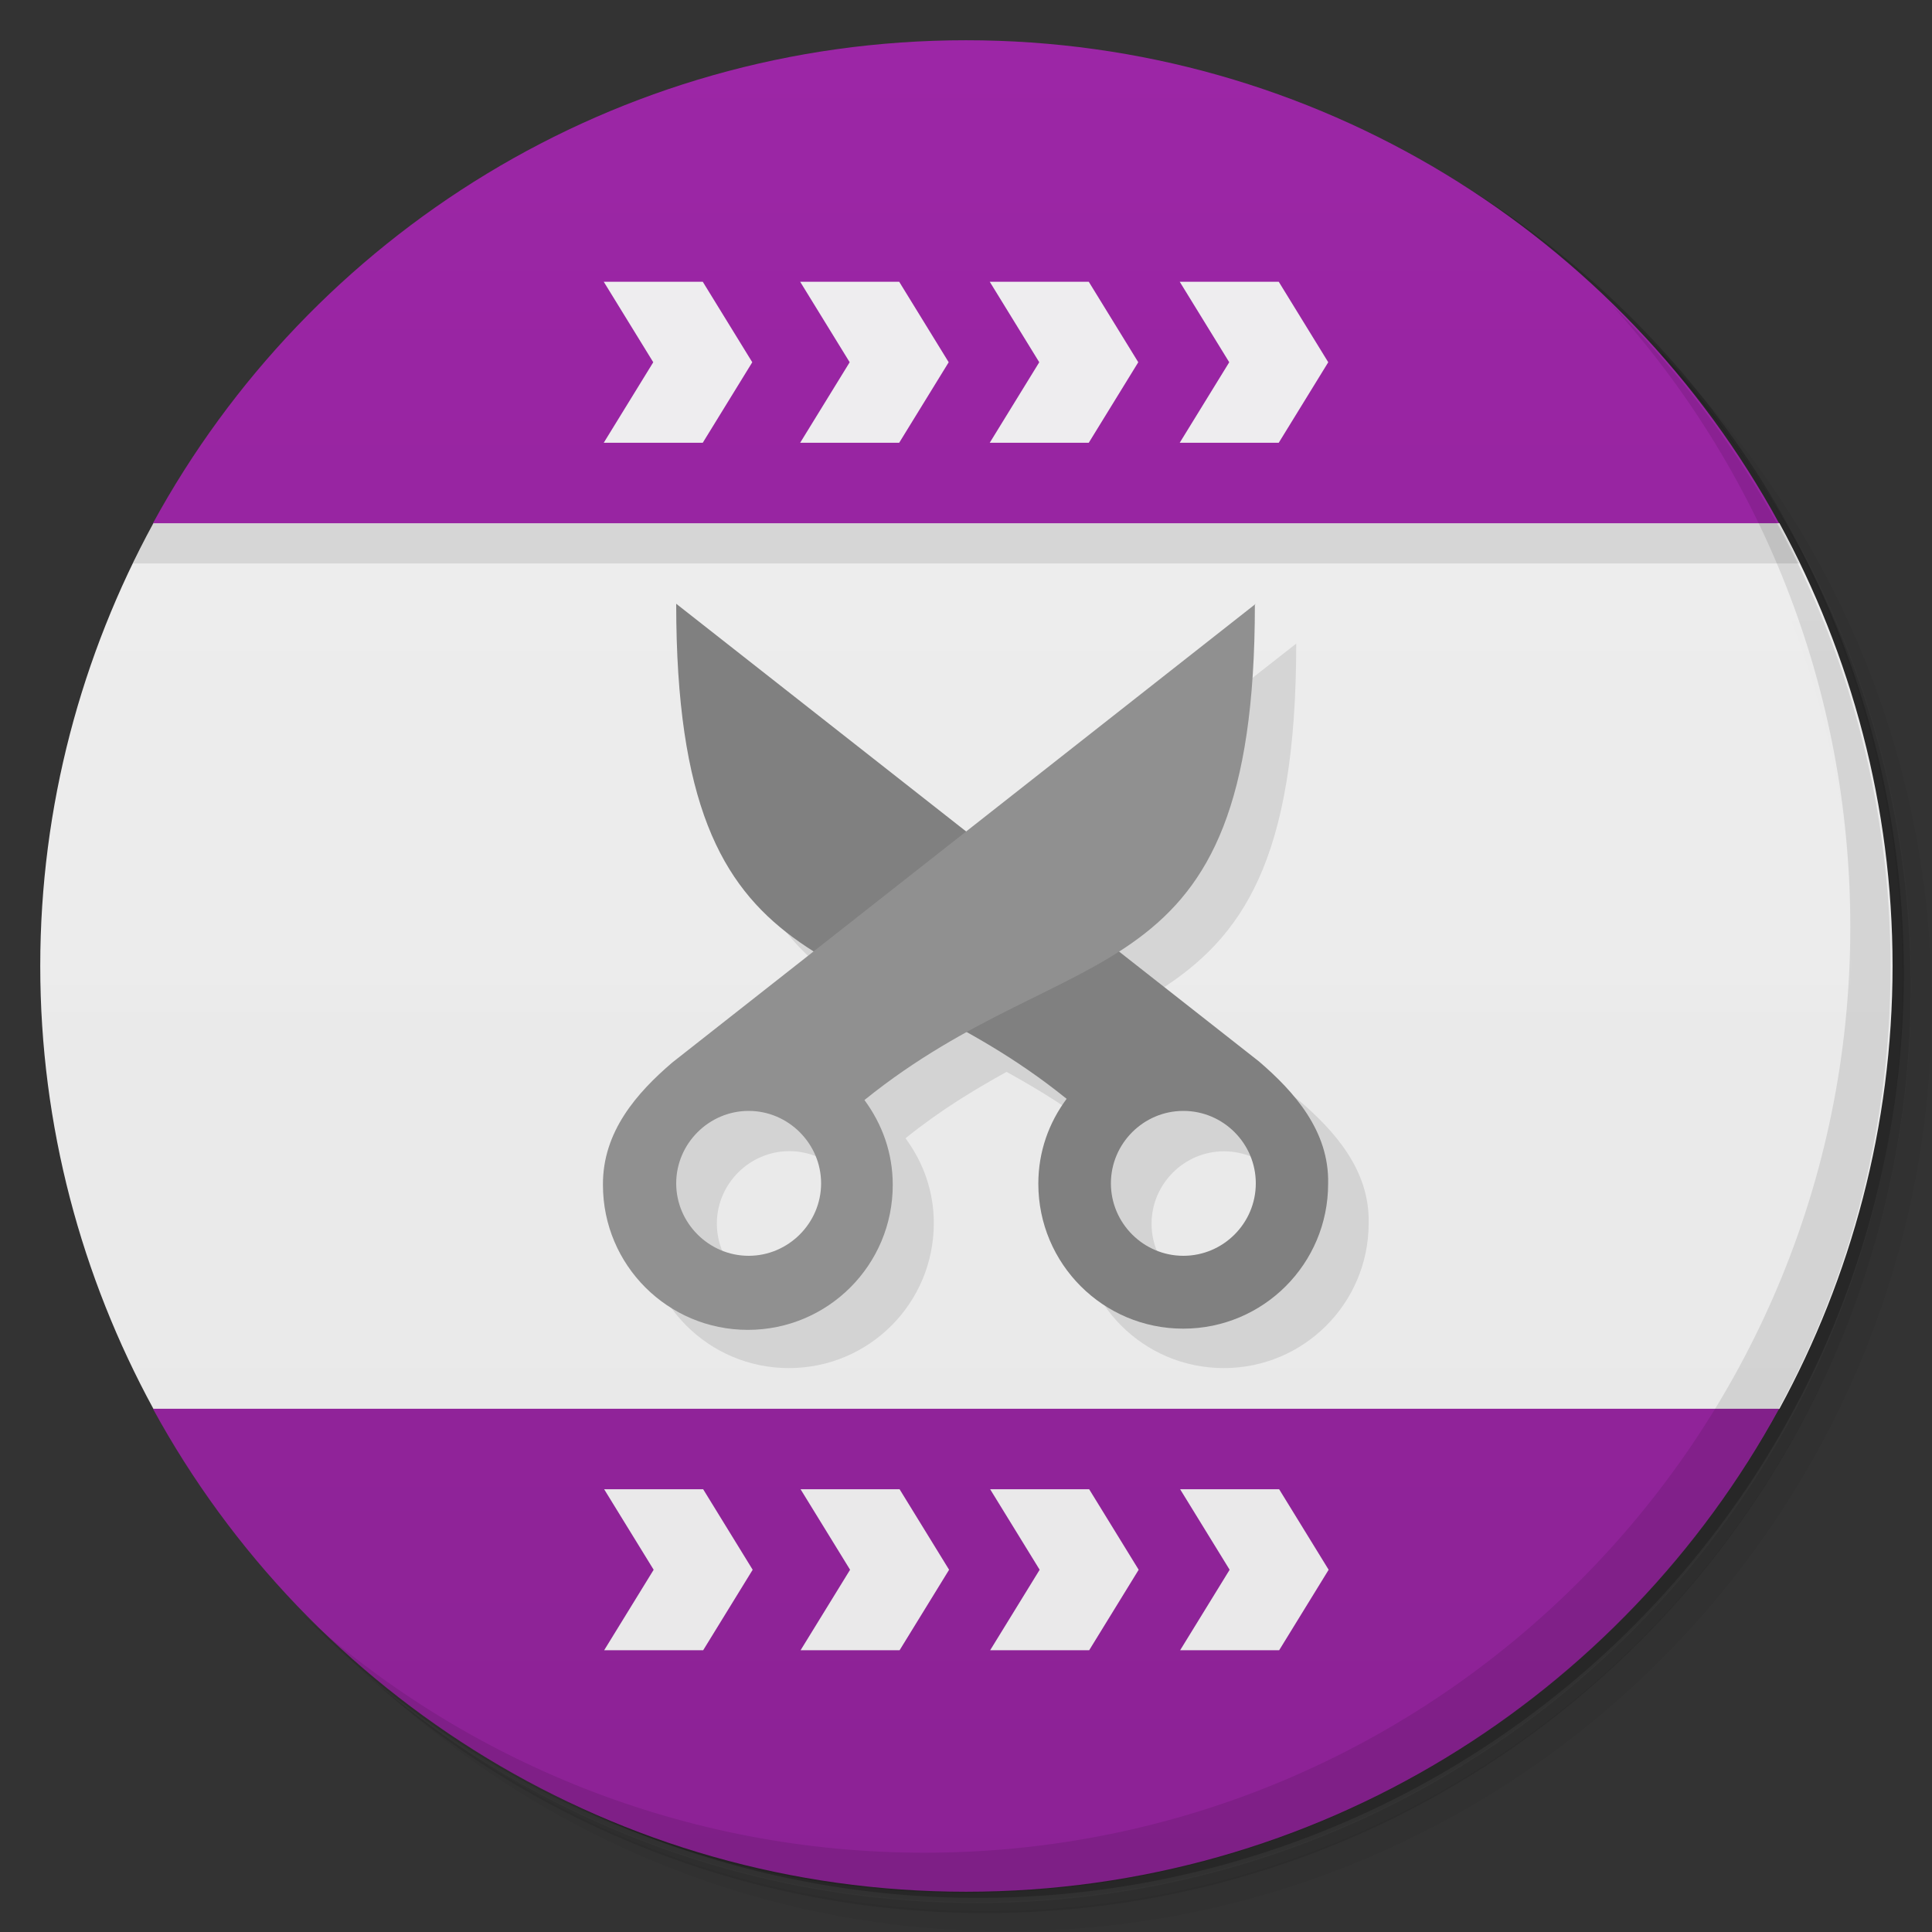 <svg version="1.1" viewBox="0 0 48 48" xmlns="http://www.w3.org/2000/svg">
 <rect x="0" y="0" width="48" height="48" fill="#333333" stroke="none"/>
 <defs>
  <linearGradient id="linearGradient4547" x1="1" x2="1" y1="47" y2="1" gradientUnits="userSpaceOnUse">
   <stop style="stop-color:#8c2295" offset="0"/>
   <stop style="stop-color:#9c26a6" offset="1"/>
  </linearGradient>
  <linearGradient id="linearGradient4589" x1="1" x2="1" y1="47" y2="1" gradientUnits="userSpaceOnUse">
   <stop style="stop-color:#e8e8e8" offset="0"/>
   <stop style="stop-color:#f2f2f2;stop-opacity:.98" offset="1"/>
  </linearGradient>
 </defs>
 <path d="m36.3 5c5.86 4.06 9.69 10.8 9.69 18.5 0 12.4-10.1 22.5-22.5 22.5-7.67 0-14.4-3.83-18.5-9.69 1.04 1.82 2.31 3.5 3.78 4.97 4.08 3.71 9.51 5.97 15.5 5.97 12.7 0 23-10.3 23-23 0-5.95-2.26-11.4-5.97-15.5-1.47-1.48-3.15-2.74-4.97-3.78zm4.97 3.78c3.85 4.11 6.22 9.64 6.22 15.7 0 12.7-10.3 23-23 23-6.08 0-11.6-2.36-15.7-6.22 4.16 4.14 9.88 6.72 16.2 6.72 12.7 0 23-10.3 23-23 0-6.34-2.58-12.1-6.72-16.2z" style="opacity:.05"/>
 <path d="m41.3 8.78c3.71 4.08 5.97 9.51 5.97 15.5 0 12.7-10.3 23-23 23-5.95 0-11.4-2.26-15.5-5.97 4.11 3.85 9.64 6.22 15.7 6.22 12.7 0 23-10.3 23-23 0-6.08-2.36-11.6-6.22-15.7z" style="opacity:.1"/>
 <path d="m31.2 2.38c8.62 3.15 14.8 11.4 14.8 21.1 0 12.4-10.1 22.5-22.5 22.5-9.71 0-18-6.14-21.1-14.8a23 23 0 0 0 44.9-7 23 23 0 0 0-16-21.9z" style="opacity:.2"/>
 <path d="m3.81 13c-1.78 3.27-2.81 7.02-2.81 11 0 3.98 1.03 7.73 2.81 11 2.19 0.999 38.2 0.999 40.4 0 1.78-3.27 2.81-7.02 2.81-11 0-3.98-1.03-7.73-2.81-11-2.19-1-38.2-1-40.4 0z" style="fill:url(#linearGradient4589)"/>
 <path d="m24 1c-8.72 0-16.3 4.85-20.2 12h40.4c-3.9-7.15-11.5-12-20.2-12zm-20.2 34c3.9 7.15 11.5 12 20.2 12 8.72 0 16.3-4.85 20.2-12h-40.4z" style="fill:url(#linearGradient4547)"/>
 <path d="m15 7 1.23 2-1.23 2h2.46l1.23-2-1.23-2zm4.88 0 1.23 2-1.23 2h2.46l1.23-2-1.23-2zm4.71 0 1.23 2-1.23 2h2.46l1.23-2-1.23-2zm4.72 0 1.23 2-1.23 2h2.46l1.23-2-1.23-2zm-14.3 30 1.23 2-1.23 2h2.46l1.23-2-1.23-2zm4.88 0 1.23 2-1.23 2h2.46l1.23-2-1.23-2zm4.71 0 1.23 2-1.23 2h2.46l1.23-2-1.23-2zm4.72 0 1.23 2-1.23 2h2.46l1.23-2-1.23-2z" style="fill:url(#linearGradient4589)"/>
 <path d="m3.81 13c-0.179 0.327-0.345 0.661-0.508 0.998h41.4c-0.163-0.337-0.329-0.671-0.508-0.998h-40.4zm14 3c0 5.4 1.34 7.31 3.4 8.62l-3.49 2.73c-0.868 0.744-1.73 1.71-1.72 3.04 0 1.99 1.61 3.6 3.6 3.6 1.99 0 3.6-1.61 3.6-3.6 0-0.8-0.262-1.51-0.703-2.11 0.864-0.697 1.7-1.2 2.51-1.65 0.809 0.447 1.64 0.95 2.5 1.65-0.441 0.594-0.703 1.31-0.703 2.11 0 1.99 1.61 3.6 3.6 3.6 1.99 0 3.6-1.61 3.6-3.6 0.031-1.32-0.856-2.3-1.72-3.04l-3.49-2.74c2.06-1.31 3.41-3.22 3.41-8.62l-7.2 5.65-7.2-5.65h-0.002zm1.8 12.6c0.988 0 1.8 0.813 1.8 1.8s-0.813 1.8-1.8 1.8-1.8-0.813-1.8-1.8 0.813-1.8 1.8-1.8zm10.8 0.004c0.992 0 1.8 0.809 1.8 1.8 0 0.992-0.809 1.8-1.8 1.8-0.988 0-1.8-0.809-1.8-1.8 0-0.988 0.809-1.8 1.8-1.8z" style="opacity:.1"/>
 <path d="m16.8 15c0 9.9 4.5 8.1 9.7 12.3-0.441 0.594-0.703 1.31-0.703 2.11 0 1.99 1.61 3.6 3.6 3.6 1.99 0 3.6-1.61 3.6-3.6 0.031-1.32-0.857-2.3-1.72-3.04zm12.6 12.6c0.992 0 1.8 0.809 1.8 1.8 0 0.992-0.809 1.8-1.8 1.8-0.988 0-1.8-0.809-1.8-1.8 0-0.988 0.809-1.8 1.8-1.8z" style="fill:#808080"/>
 <path d="m31.2 15-14.5 11.4c-0.868 0.744-1.73 1.71-1.72 3.04 0 1.99 1.61 3.6 3.6 3.6 1.99 0 3.6-1.61 3.6-3.6 0-0.8-0.262-1.51-0.703-2.11 5.2-4.2 9.7-2.4 9.7-12.3zm-12.6 12.6c0.988 0 1.8 0.813 1.8 1.8-1e-6 0.988-0.813 1.8-1.8 1.8s-1.8-0.813-1.8-1.8 0.813-1.8 1.8-1.8z" style="fill:#909090"/>
 <path d="m40 7.53c3.71 4.08 5.97 9.51 5.97 15.5 0 12.7-10.3 23-23 23-5.95 0-11.4-2.26-15.5-5.97 4.18 4.29 10 6.97 16.5 6.97 12.7 0 23-10.3 23-23 0-6.46-2.68-12.3-6.97-16.5z" style="opacity:.1"/>
</svg>
